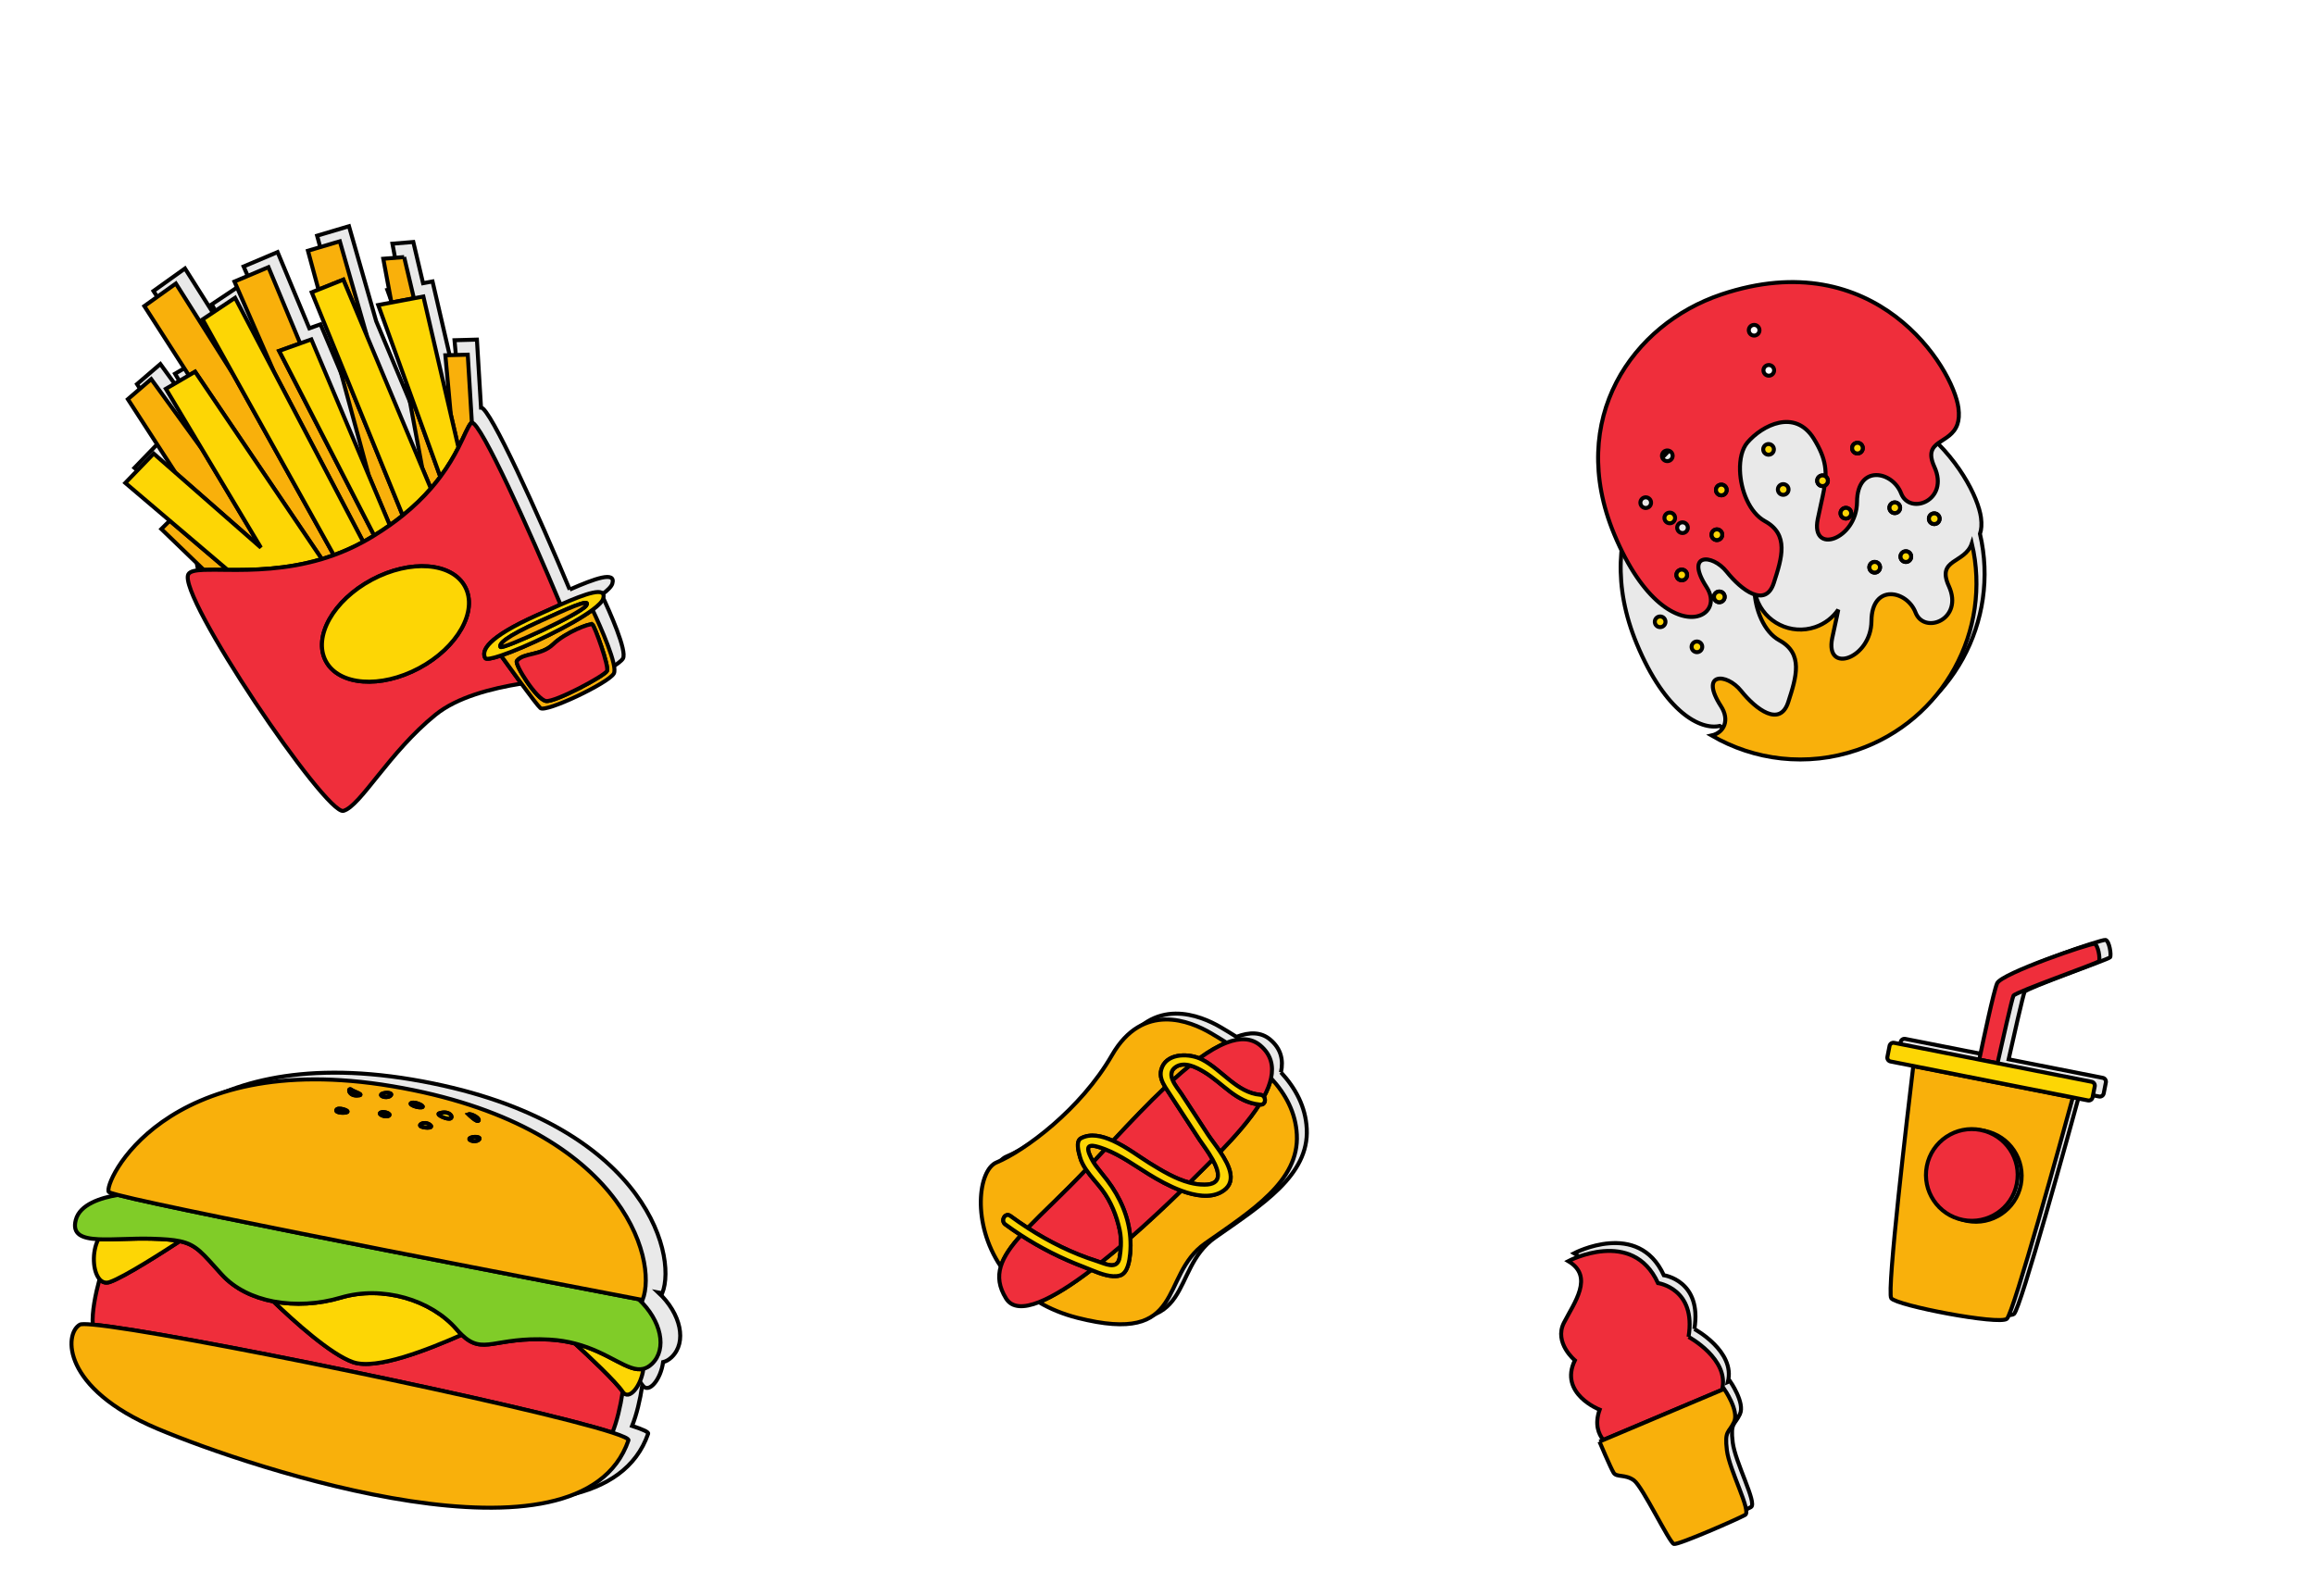 <svg width="580" height="400" xmlns="http://www.w3.org/2000/svg">
 <!-- Created with Method Draw - http://github.com/duopixel/Method-Draw/ -->

 <g>
  <title>background</title>
  <rect fill="none" id="canvas_background" height="402" width="582" y="-1" x="-1"/>
  <g display="none" overflow="visible" y="0" x="0" height="100%" width="100%" id="canvasGrid">
   <rect fill="url(#gridpattern)" stroke-width="0" y="0" x="0" height="100%" width="100%"/>
  </g>
 </g>
 <g>
  <title>Layer 1</title>

  <g stroke="null" transform="rotate(11.754 94.494,321.676) " id="svg_207">
   <path fill="#e9e9e9" fill-rule="nonzero" d="m52.404,365.824c25.399,5.003 111.603,15.008 116.221,-21.167c0.052,-0.406 -1.51,-0.765 -4.336,-1.078c0.532,-2.935 0.644,-6.7 0.437,-10.546l0.007,0.006c1.977,1.977 4.233,-2.233 3.906,-6.696c0.68,-0.324 1.292,-0.847 1.84,-1.645c3.049,-4.434 0.087,-11.148 -6.559,-15.184c0.65,-0.01 0.998,-0.016 0.998,-0.016c1.854,-10.752 -14.089,-41.895 -72.295,-39.67c-58.207,2.224 -65.993,38.928 -64.139,40.411c0.134,0.107 0.96,0.195 2.372,0.265c-4.072,1.573 -8.834,4.258 -9.045,8.262c-0.197,3.748 2.439,4.242 6.513,3.605c-0.96,3.508 0.282,8.17 2.332,9.736c-0.231,4.102 -0.182,8.5 0.665,11.493c-1.791,0.207 -2.889,0.431 -3.161,0.673c-3.464,3.078 -1.154,16.548 24.245,21.551" id="svg_201"/>
   <path fill="#ef2e3b" fill-rule="nonzero" d="m159.798,346.233c0.532,-2.934 0.644,-6.7 0.437,-10.546c-2.128,-2.122 -10.361,-7.134 -14.168,-9.404c-1.965,-0.095 -4.093,-0.019 -6.402,0.328c-13.779,2.067 -15.399,7.328 -21.803,3.306c-7.489,5.322 -19.106,13.07 -25.282,12.265c-5.902,-0.77 -16.594,-7.042 -22.622,-10.834c-5.175,0.085 -10.147,-1.134 -14.082,-3.996c-5.79,-4.211 -7.659,-5.991 -11.968,-6.008c-2.998,2.999 -11.742,11.625 -15.097,13.608c-0.95,0.562 -1.858,0.412 -2.649,-0.191c-0.231,4.101 -0.182,8.5 0.665,11.493c18.565,-2.143 111.691,-2.379 132.97,-0.021" id="svg_195"/>
   <path fill="#f9b00b" fill-rule="nonzero" d="m47.913,368.477c25.399,5.003 111.604,15.009 116.222,-21.167c0.051,-0.406 -1.51,-0.765 -4.336,-1.078c-21.279,-2.358 -114.405,-2.123 -132.97,0.021c-1.791,0.206 -2.889,0.431 -3.161,0.672c-3.463,3.078 -1.154,16.549 24.245,21.551" id="svg_194"/>
   <path fill="#fdd605" fill-rule="nonzero" d="m86.277,326.981c-4.988,2.686 -10.77,4.276 -16.319,4.367c6.027,3.791 16.72,10.064 22.622,10.834c6.176,0.805 17.793,-6.943 25.282,-12.265c-0.489,-0.307 -1.002,-0.661 -1.554,-1.082c-7.786,-5.932 -20.391,-7.044 -30.031,-1.854" id="svg_193"/>
   <path fill="#fdd605" fill-rule="nonzero" d="m28.812,334.952c3.355,-1.983 12.099,-10.609 15.097,-13.608c-1.761,-0.007 -3.928,0.279 -6.94,0.817c-4.858,0.868 -9.553,2.303 -13.137,2.864c-0.96,3.508 0.281,8.17 2.332,9.736c0.79,0.603 1.698,0.753 2.649,0.191" id="svg_168"/>
   <path fill="#fdd605" fill-rule="nonzero" d="m146.067,326.282c3.807,2.27 12.04,7.283 14.168,9.404l0.007,0.007c1.977,1.977 4.233,-2.233 3.906,-6.697c-3.584,1.711 -9.124,-2.282 -18.081,-2.714" id="svg_167"/>
   <path fill="#80cc28" fill-rule="nonzero" d="m36.969,322.161c3.012,-0.538 5.179,-0.824 6.94,-0.817c4.309,0.017 6.178,1.797 11.968,6.008c3.935,2.862 8.907,4.08 14.082,3.996c5.549,-0.091 11.331,-1.681 16.319,-4.367c9.64,-5.19 22.245,-4.078 30.031,1.854c0.552,0.421 1.065,0.775 1.554,1.082c6.404,4.022 8.024,-1.239 21.803,-3.306c2.309,-0.347 4.437,-0.423 6.402,-0.328c8.957,0.432 14.496,4.425 18.081,2.714c0.68,-0.324 1.292,-0.847 1.84,-1.645c3.049,-4.435 0.087,-11.149 -6.559,-15.184c-11.314,0.183 -115.872,1.849 -133.065,0.99c-4.072,1.573 -8.834,4.258 -9.045,8.262c-0.197,3.748 2.44,4.242 6.513,3.605c3.583,-0.56 8.279,-1.996 13.137,-2.864" id="svg_166"/>
   <path fill="#f9b00b" fill-rule="nonzero" d="m78.399,281.101c-0.463,0.463 -2.855,0.836 -2.78,0.092c0.092,-0.927 3.244,-0.556 2.78,-0.092zm-0.092,-5.654c0.742,0.371 3.893,0.556 1.668,1.112c-2.224,0.557 -2.78,-1.668 -1.668,-1.112zm7.851,-0.694c0.911,-0.57 2.735,-0.684 1.937,0.228c-0.797,0.912 -3.167,0.541 -1.937,-0.228zm2.599,5.164c-0.73,0.625 -2.959,0.207 -2.086,-0.417c0.73,-0.522 2.815,-0.209 2.086,0.417zm5.307,-4.47c0.927,-0.278 3.522,0.371 2.225,0.742c-1.298,0.37 -3.909,-0.236 -2.225,-0.742zm3.107,4.791c1.043,-0.927 3.012,-0.116 2.433,0.347c-0.579,0.464 -3.535,0.632 -2.433,-0.347zm3.845,-3.493c2.224,-1.298 3.707,0.092 3.058,0.649c-0.649,0.556 -3.883,-0.168 -3.058,-0.649zm10.033,-0.238c-0.255,0.637 -2.804,-1.02 -2.804,-1.02c0.637,-0.382 3.059,0.383 2.804,1.02zm0.96,4.777c-0.797,0.912 -3.167,0.541 -1.937,-0.228c0.911,-0.57 2.735,-0.684 1.937,0.228zm47.421,30.884c0.65,-0.011 0.998,-0.017 0.998,-0.017c1.854,-10.752 -14.089,-41.895 -72.296,-39.67c-58.207,2.224 -65.993,38.928 -64.139,40.411c0.134,0.107 0.96,0.194 2.372,0.265c17.193,0.86 121.751,-0.807 133.065,-0.99" id="svg_165"/>
   <path fill="#fdd605" fill-rule="nonzero" d="m79.975,276.559c2.225,-0.556 -0.927,-0.741 -1.668,-1.112c-1.112,-0.556 -0.556,1.669 1.668,1.112" id="svg_164"/>
   <path fill="#fdd605" fill-rule="nonzero" d="m96.288,276.189c1.297,-0.37 -1.298,-1.02 -2.225,-0.742c-1.685,0.505 0.927,1.112 2.225,0.742" id="svg_163"/>
   <path fill="#fdd605" fill-rule="nonzero" d="m88.094,274.981c0.798,-0.912 -1.026,-0.798 -1.937,-0.228c-1.23,0.769 1.14,1.14 1.937,0.228" id="svg_162"/>
   <path fill="#fdd605" fill-rule="nonzero" d="m112.007,281.284c0.798,-0.912 -1.026,-0.798 -1.937,-0.228c-1.23,0.769 1.14,1.14 1.937,0.228" id="svg_161"/>
   <path fill="#fdd605" fill-rule="nonzero" d="m104.073,277.394c0.649,-0.557 -0.834,-1.947 -3.058,-0.649c-0.824,0.481 2.41,1.205 3.058,0.649" id="svg_160"/>
   <path fill="#fdd605" fill-rule="nonzero" d="m86.671,279.5c-0.873,0.624 1.356,1.042 2.086,0.417c0.729,-0.626 -1.356,-0.939 -2.086,-0.417" id="svg_159"/>
   <path fill="#fdd605" fill-rule="nonzero" d="m111.048,276.507c0.255,-0.637 -2.166,-1.402 -2.804,-1.02c0,0 2.549,1.657 2.804,1.02" id="svg_158"/>
   <path fill="#fdd605" fill-rule="nonzero" d="m99.604,280.585c0.579,-0.464 -1.39,-1.274 -2.433,-0.347c-1.102,0.979 1.854,0.811 2.433,0.347" id="svg_157"/>
   <path fill="#fdd605" fill-rule="nonzero" d="m78.399,281.101c0.464,-0.464 -2.688,-0.834 -2.78,0.092c-0.075,0.743 2.317,0.37 2.78,-0.092" id="svg_156"/>
  </g>
  <g stroke="null" id="svg_208">
   <path fill="#e9e9e9" fill-rule="nonzero" d="m320.934,268.738c0.667,-3.117 -0.002,-5.938 -2.698,-8.212c-2.263,-1.91 -5.149,-1.953 -8.45,-0.685c-1.293,-0.823 -2.606,-1.618 -3.919,-2.39c-5.097,-2.998 -17.016,-7.995 -24.806,5.535c-7.79,13.531 -21.936,23.986 -28.906,26.856c-4.602,1.895 -6.252,15.228 1.062,26.075c-0.781,2.597 -0.445,5.169 1.33,8.025c1.483,2.385 4.441,2.412 8.231,0.927c2.754,1.633 5.959,2.983 9.673,3.925c27.471,6.97 20.296,-10.455 31.981,-18.656c11.685,-8.2 23.576,-15.581 22.961,-27.266c-0.292,-5.538 -2.795,-10.153 -6.459,-14.133" id="svg_198"/>
   <path fill="#f9b00b" fill-rule="nonzero" d="m275.825,287.633c-1.73,-0.563 -4.09,-1.266 -2.872,1.658c0.267,0.667 0.589,1.303 0.959,1.912c0.981,-1.052 1.971,-2.119 2.969,-3.191c-0.349,-0.134 -0.701,-0.263 -1.056,-0.379" id="svg_155"/>
   <path fill="#f9b00b" fill-rule="nonzero" d="m298.015,296.378c1.241,0.326 2.503,0.517 3.78,0.51c4.521,-0.024 3.72,-3.226 2.02,-6.297c-0.764,0.775 -1.526,1.54 -2.276,2.29c-0.986,0.986 -2.176,2.171 -3.525,3.497" id="svg_154"/>
   <path fill="#f9b00b" fill-rule="nonzero" d="m251.88,306.842c-1.262,-0.93 -0.037,-3.067 1.242,-2.124c1.426,1.051 2.886,2.058 4.375,3.021c3.843,-3.999 8.952,-8.647 14.62,-14.622c-0.679,-1.005 -1.238,-2.056 -1.536,-3.171c-0.308,-1.152 -1.15,-3.938 0.264,-4.687c2.35,-1.243 5.196,-0.636 8.001,0.643c4.365,-4.679 8.818,-9.376 13.117,-13.439c-0.824,-1.344 -1.462,-2.792 -1.017,-4.408c1.1,-4 6.322,-4.145 9.547,-2.833c2.406,-1.75 4.694,-3.1 6.811,-3.913c-1.294,-0.823 -2.606,-1.618 -3.919,-2.39c-5.097,-2.998 -17.016,-7.995 -24.806,5.535c-7.79,13.531 -21.936,23.986 -28.906,26.856c-4.602,1.895 -6.252,15.227 1.062,26.075c0.751,-2.496 2.537,-5.016 5.071,-7.83c-1.329,-0.864 -2.638,-1.766 -3.924,-2.713" id="svg_153"/>
   <path fill="#f9b00b" fill-rule="nonzero" d="m280.521,315.111c0.156,-0.937 0.263,-1.892 0.305,-2.849c-1.664,1.419 -3.342,2.807 -5.011,4.133c1.964,0.714 4.239,1.515 4.706,-1.284" id="svg_152"/>
   <path fill="#f9b00b" fill-rule="nonzero" d="m318.451,270.205c-0.319,1.493 -0.944,3.054 -1.802,4.656c0.554,0.75 0.258,2.062 -0.909,1.962c-0.076,-0.007 -0.149,-0.017 -0.223,-0.025c-2.467,3.905 -6.085,7.983 -9.818,11.858c2.417,3.597 4.399,7.844 0.189,10.126c-2.774,1.502 -6.451,0.899 -9.934,-0.393c-3.63,3.525 -8.087,7.732 -12.77,11.833c0.097,1.303 0.09,2.628 -0.04,3.972c-0.158,1.636 -0.572,4.908 -2.617,5.471c-2.088,0.574 -4.833,-0.467 -7.112,-1.401c-4.776,3.633 -9.358,6.598 -13.121,8.073c2.754,1.632 5.959,2.982 9.673,3.925c27.471,6.97 20.296,-10.455 31.981,-18.656c11.686,-8.2 23.576,-15.581 22.961,-27.266c-0.291,-5.538 -2.795,-10.154 -6.459,-14.134" id="svg_151"/>
   <path fill="#f9b00b" fill-rule="nonzero" d="m294.496,267.439c-1.263,0.889 -1.2,2.113 -0.687,3.311c1.477,-1.344 2.932,-2.6 4.353,-3.741c-1.266,-0.339 -2.568,-0.342 -3.666,0.43" id="svg_150"/>
   <path fill="#ef2e3b" fill-rule="nonzero" d="m298.015,296.378c1.349,-1.326 2.538,-2.51 3.525,-3.497c0.75,-0.75 1.512,-1.515 2.276,-2.29c-1.142,-2.062 -2.688,-4.065 -3.303,-5.007c-2.509,-3.85 -5.018,-7.699 -7.528,-11.549c-0.333,-0.51 -0.692,-1.033 -1.022,-1.573c-4.299,4.064 -8.752,8.76 -13.117,13.439c3.442,1.569 6.823,4.15 9.147,5.578c3.035,1.864 6.436,3.956 10.022,4.899" id="svg_149"/>
   <path fill="#ef2e3b" fill-rule="nonzero" d="m276.881,288.012c-0.998,1.072 -1.988,2.139 -2.969,3.191c0.174,0.288 0.356,0.571 0.554,0.846c0.949,1.295 1.997,2.5 2.964,3.779c3.235,4.276 5.367,9.157 5.756,14.395c4.683,-4.101 9.14,-8.308 12.77,-11.833c-3.062,-1.136 -5.974,-2.804 -7.991,-4.042c-3.558,-2.185 -7.141,-4.82 -11.083,-6.336" id="svg_148"/>
   <path fill="#ef2e3b" fill-rule="nonzero" d="m271.55,317.509c-5.552,-2.103 -10.8,-4.742 -15.746,-7.954c-2.534,2.814 -4.32,5.334 -5.071,7.83c-0.781,2.597 -0.445,5.169 1.33,8.024c1.483,2.385 4.441,2.412 8.231,0.927c3.763,-1.474 8.345,-4.439 13.121,-8.073c-0.671,-0.276 -1.305,-0.542 -1.866,-0.755" id="svg_147"/>
   <path fill="#ef2e3b" fill-rule="nonzero" d="m298.162,267.008c-1.421,1.141 -2.876,2.397 -4.353,3.741c0.555,1.295 1.634,2.557 2.136,3.327c2.231,3.422 4.461,6.844 6.691,10.265c0.734,1.127 1.945,2.651 3.064,4.315c3.732,-3.875 7.351,-7.953 9.818,-11.858c-5.913,-0.619 -9.085,-5.319 -13.9,-8.202c-0.957,-0.573 -2.189,-1.249 -3.456,-1.589" id="svg_146"/>
   <path fill="#ef2e3b" fill-rule="nonzero" d="m301.127,265.511c4.991,2.564 8.746,8.347 14.614,8.852c0.411,0.035 0.712,0.232 0.909,0.498c0.857,-1.602 1.482,-3.163 1.802,-4.656c0.666,-3.117 -0.002,-5.938 -2.698,-8.212c-2.263,-1.91 -5.149,-1.953 -8.45,-0.685c-2.117,0.813 -4.405,2.163 -6.811,3.913c0.222,0.09 0.434,0.187 0.635,0.29" id="svg_145"/>
   <path fill="#ef2e3b" fill-rule="nonzero" d="m275.815,316.395c1.669,-1.326 3.347,-2.714 5.011,-4.133c0.059,-1.343 -0.014,-2.692 -0.294,-4.005c-0.779,-3.649 -2.192,-7.174 -4.458,-10.17c-1.187,-1.569 -2.759,-3.197 -3.958,-4.971c-5.668,5.975 -10.777,10.624 -14.62,14.622c5.393,3.488 11.189,6.361 17.319,8.307c0.316,0.1 0.652,0.223 0.999,0.349" id="svg_144"/>
   <path fill="#fdd605" fill-rule="nonzero" d="m315.741,274.364c-5.867,-0.505 -9.622,-6.289 -14.614,-8.852c-0.201,-0.103 -0.413,-0.2 -0.635,-0.29c-3.225,-1.312 -8.447,-1.167 -9.547,2.833c-0.445,1.616 0.194,3.064 1.017,4.408c0.331,0.539 0.69,1.063 1.022,1.573c2.509,3.85 5.018,7.699 7.528,11.549c0.614,0.942 2.161,2.945 3.303,5.007c1.7,3.071 2.501,6.273 -2.02,6.297c-1.277,0.007 -2.54,-0.184 -3.78,-0.51c-3.586,-0.943 -6.987,-3.035 -10.022,-4.899c-2.324,-1.427 -5.705,-4.008 -9.147,-5.578c-2.805,-1.279 -5.651,-1.886 -8.001,-0.643c-1.414,0.748 -0.572,3.534 -0.264,4.687c0.298,1.115 0.858,2.166 1.536,3.171c1.198,1.774 2.77,3.402 3.958,4.971c2.266,2.996 3.679,6.52 4.458,10.17c0.28,1.313 0.353,2.662 0.294,4.005c-0.042,0.958 -0.149,1.913 -0.305,2.849c-0.467,2.799 -2.741,1.998 -4.706,1.284c-0.346,-0.126 -0.683,-0.249 -0.999,-0.349c-6.131,-1.946 -11.926,-4.819 -17.319,-8.307c-1.489,-0.963 -2.949,-1.97 -4.375,-3.021c-1.279,-0.942 -2.504,1.194 -1.242,2.124c1.286,0.947 2.595,1.85 3.924,2.713c4.946,3.212 10.194,5.851 15.746,7.954c0.561,0.213 1.194,0.479 1.866,0.755c2.279,0.934 5.024,1.976 7.112,1.401c2.046,-0.563 2.459,-3.835 2.617,-5.471c0.13,-1.344 0.137,-2.668 0.04,-3.972c-0.388,-5.238 -2.521,-10.119 -5.756,-14.395c-0.967,-1.279 -2.015,-2.484 -2.964,-3.779c-0.197,-0.274 -0.379,-0.558 -0.554,-0.846c-0.37,-0.609 -0.692,-1.245 -0.959,-1.912c-1.218,-2.924 1.142,-2.221 2.872,-1.658c0.356,0.116 0.707,0.244 1.056,0.379c3.942,1.516 7.525,4.151 11.083,6.336c2.017,1.239 4.929,2.906 7.991,4.042c3.483,1.292 7.16,1.895 9.934,0.393c4.211,-2.281 2.229,-6.529 -0.189,-10.126c-1.118,-1.664 -2.329,-3.189 -3.064,-4.315c-2.23,-3.422 -4.461,-6.844 -6.691,-10.265c-0.502,-0.771 -1.582,-2.033 -2.136,-3.327c-0.513,-1.197 -0.576,-2.422 0.687,-3.311c1.098,-0.772 2.399,-0.769 3.666,-0.43c1.267,0.34 2.498,1.016 3.456,1.589c4.816,2.883 7.987,7.583 13.9,8.202c0.074,0.008 0.148,0.018 0.223,0.025c1.167,0.1 1.463,-1.212 0.909,-1.962c-0.197,-0.266 -0.498,-0.463 -0.909,-0.498" id="svg_143"/>
  </g>
  <g stroke="null" transform="rotate(-28.151 88.04,124.906) " id="svg_209">
   <path fill="#e9e9e9" fill-rule="nonzero" d="m125.484,170.853c1.929,-20.125 3.928,-49.717 1.931,-50.7l7.129,-15.502l-5.022,-2.511l-5.797,13.693l7.89,-29.282l-2.302,-0.724l2.721,-10.262l-4.813,-2.092l-3.375,10.636l-3.217,-1.011l-2.991,20.581l-6.545,20.632l3.38,-35.655l5.216,-24.181l-8.161,-1.674l-2.27,9.826l-1.81,-0.201l-1.536,14.686l-7.518,32.549l3.404,-36.878l-2.94,-0.435l1.998,-20.594l-9.206,-0.837l-1.947,24.657l0.168,-20.995l-9.73,0.941l0.261,15.746l-1.935,-26.836l-9.625,1.256l1.644,20.573l-6.666,0.247l0.838,17.497l-2.93,-21.369l-7.533,1.674l1.83,21.883l-2.563,-6.817l-9.73,3.139l5.348,13.594l-2.837,0.844l4.535,14.044c-1.864,-0.904 -3.186,-1.312 -3.907,-0.862c-5.022,3.139 1.883,69.679 6.277,70.62c4.394,0.942 16.949,-7.533 31.701,-10.357c6.875,-1.316 15.385,0.776 22.641,3.258c0.522,3.618 1.052,6.965 1.318,7.675c0.628,1.674 17.996,2.511 20.297,1.046c1.83,-1.164 2.602,-11.844 2.841,-16.597c1.803,-0.267 3.112,-0.655 3.646,-1.189c2.4,-2.4 -3.278,-3.21 -10.106,-3.738" id="svg_200"/>
   <path fill="#f9b00b" fill-rule="nonzero" d="m110.67,90.903l5.216,-24.181l-8.161,-1.674l-2.27,9.827l6.664,0.74l-1.449,15.288" id="svg_190"/>
   <path fill="#f9b00b" fill-rule="nonzero" d="m110.245,130.634l3.591,-24.708l-6.545,20.632l-0.526,5.551c1.244,-0.472 2.398,-0.968 3.48,-1.476" id="svg_189"/>
   <path fill="#f9b00b" fill-rule="nonzero" d="m97.366,134.732l4.743,-45.372l-7.518,32.549l-1.242,13.455c1.4,-0.176 2.737,-0.389 4.017,-0.631" id="svg_188"/>
   <path fill="#f9b00b" fill-rule="nonzero" d="m87.01,135.878c0.571,-0.022 1.127,-0.055 1.681,-0.089l0.83,-52.013l5.534,0.82l1.999,-20.594l-9.207,-0.837l-1.946,24.657l-0.385,48.082c0.496,-0.005 0.991,-0.006 1.494,-0.025" id="svg_187"/>
   <path fill="#f9b00b" fill-rule="nonzero" d="m128.231,77.812l-4.812,-2.092l-3.375,10.636l5.466,1.718l2.721,-10.261" id="svg_186"/>
   <path fill="#f9b00b" fill-rule="nonzero" d="m45.278,108.356l-2.838,0.844l4.535,14.044c1.44,0.698 3.204,1.692 5.271,2.824l-6.968,-17.711" id="svg_185"/>
   <path fill="#f9b00b" fill-rule="nonzero" d="m123.419,122.382c0.069,-0.025 0.133,-0.012 0.194,0.018l7.129,-15.502l-5.022,-2.511l-5.797,13.693l-2.216,8.225c2.768,-1.928 4.545,-3.498 5.711,-3.922" id="svg_184"/>
   <path fill="#f9b00b" fill-rule="nonzero" d="m74.342,134.816c1.018,0.208 2.061,0.384 3.118,0.538l-0.861,-51.839l-1.935,-26.837l-9.625,1.256l1.644,20.573l1.809,-0.067l5.85,56.376" id="svg_183"/>
   <path fill="#f9b00b" fill-rule="nonzero" d="m60.854,96.251l-2.93,-21.369l-7.532,1.674l1.83,21.883l10.013,26.642l-1.38,-28.831" id="svg_182"/>
   <path fill="#fdd605" fill-rule="nonzero" d="m106.764,132.11l0.526,-5.551l3.38,-35.655l1.449,-15.288l-6.664,-0.74l-1.81,-0.201l-1.536,14.686l-4.743,45.372c3.573,-0.678 6.685,-1.593 9.398,-2.623" id="svg_181"/>
   <path fill="#fdd605" fill-rule="nonzero" d="m74.342,134.816l-5.85,-56.376l-1.809,0.067l-6.666,0.247l0.838,17.497l1.38,28.831l-10.013,-26.642l-2.562,-6.817l-9.73,3.139l5.349,13.595l6.968,17.711c5.429,2.972 12.936,6.872 22.095,8.749" id="svg_180"/>
   <path fill="#fdd605" fill-rule="nonzero" d="m88.691,135.789c1.622,-0.099 3.178,-0.24 4.659,-0.425l1.242,-13.455l3.404,-36.878l-2.94,-0.435l-5.534,-0.82l-0.83,52.013" id="svg_179"/>
   <path fill="#fdd605" fill-rule="nonzero" d="m117.708,126.304l2.216,-8.225l7.889,-29.282l-2.302,-0.724l-5.466,-1.718l-3.217,-1.011l-2.991,20.581l-3.591,24.708c3.069,-1.44 5.514,-2.973 7.463,-4.33" id="svg_178"/>
   <path fill="#fdd605" fill-rule="nonzero" d="m85.516,135.904l0.385,-48.082l0.168,-20.994l-9.73,0.941l0.261,15.746l0.861,51.839c2.571,0.375 5.259,0.577 8.056,0.55" id="svg_177"/>
   <path fill="#ef2e3b" fill-rule="nonzero" d="m82.93,170.404c-10.921,0 -19.774,-5.621 -19.774,-12.555c0,-6.934 8.853,-12.555 19.774,-12.555c10.92,0 19.773,5.621 19.773,12.555c0,6.934 -8.853,12.555 -19.773,12.555zm15.798,5.598c0,-2.093 2.753,-4.309 16.53,-3.348c2.116,0.148 4.324,0.284 6.425,0.447c1.929,-20.125 3.928,-49.717 1.931,-50.7c-0.062,-0.03 -0.125,-0.043 -0.194,-0.018c-1.166,0.424 -2.943,1.994 -5.711,3.922c-1.949,1.357 -4.394,2.89 -7.463,4.33c-1.082,0.508 -2.237,1.004 -3.48,1.476c-2.714,1.03 -5.826,1.945 -9.398,2.623c-1.28,0.243 -2.617,0.455 -4.017,0.631c-1.481,0.186 -3.037,0.327 -4.659,0.425c-0.554,0.034 -1.109,0.067 -1.681,0.089c-0.503,0.02 -0.998,0.021 -1.494,0.025c-2.797,0.027 -5.484,-0.174 -8.056,-0.55c-1.058,-0.154 -2.101,-0.33 -3.118,-0.538c-9.159,-1.876 -16.666,-5.777 -22.095,-8.749c-2.067,-1.132 -3.831,-2.126 -5.271,-2.824c-1.864,-0.904 -3.187,-1.312 -3.907,-0.862c-5.022,3.139 1.883,69.679 6.278,70.621c4.394,0.941 16.949,-7.533 31.701,-10.358c6.875,-1.316 15.385,0.776 22.641,3.258c-0.462,-3.201 -0.917,-6.607 -1.178,-8.596c-2.315,-0.39 -3.782,-0.842 -3.782,-1.305" id="svg_176"/>
   <path fill="#f9b00b" fill-rule="nonzero" d="m126.375,181.232c0.303,0.606 -1.211,11.204 -2.271,12.011c-1.06,0.807 -15.089,0.807 -17.007,-0.555c-1.918,-1.362 -2.687,-11.877 -1.716,-12.313c2.473,-1.111 5.854,1.766 9.992,0.606c4.138,-1.161 10.699,-0.353 11.001,0.252zm-23.866,-3.926c0.261,1.989 0.716,5.394 1.178,8.596c0.522,3.618 1.051,6.965 1.318,7.676c0.628,1.674 17.995,2.511 20.297,1.046c1.83,-1.164 2.601,-11.844 2.841,-16.597c-6.457,0.956 -19.263,0.354 -25.633,-0.72" id="svg_175"/>
   <path fill="#fdd605" fill-rule="nonzero" d="m102.703,157.849c0,-6.934 -8.853,-12.555 -19.773,-12.555c-10.921,0 -19.774,5.621 -19.774,12.555c0,6.934 8.853,12.555 19.774,12.555c10.92,0 19.773,-5.621 19.773,-12.555" id="svg_174"/>
   <path fill="#fdd605" fill-rule="nonzero" d="m127.235,176.334c-2.297,1.186 -23.842,-0.159 -23.819,-0.992c0.023,-0.833 2.032,-1.66 11.951,-1.003c6.478,0.429 14.165,0.808 11.868,1.994zm-5.553,-3.234c-2.1,-0.163 -4.308,-0.299 -6.425,-0.447c-13.777,-0.961 -16.53,1.255 -16.53,3.348c0,0.463 1.466,0.915 3.782,1.305c6.37,1.074 19.177,1.676 25.633,0.72c1.803,-0.267 3.113,-0.655 3.646,-1.189c2.4,-2.4 -3.278,-3.21 -10.106,-3.738" id="svg_173"/>
   <path fill="#f9b00b" fill-rule="nonzero" d="m115.367,174.34c-9.919,-0.657 -11.928,0.17 -11.951,1.003c-0.023,0.833 21.522,2.178 23.819,0.992c2.297,-1.186 -5.39,-1.565 -11.868,-1.994" id="svg_172"/>
   <path fill="#ef2e3b" fill-rule="nonzero" d="m115.374,180.98c-4.138,1.161 -7.519,-1.716 -9.992,-0.606c-0.971,0.436 -0.202,10.951 1.716,12.313c1.918,1.362 15.947,1.362 17.007,0.555c1.06,-0.807 2.574,-11.405 2.271,-12.011c-0.303,-0.606 -6.863,-1.413 -11.001,-0.252" id="svg_171"/>
  </g>
  <g transform="rotate(11.161 497.8,280.415) " stroke="null" id="svg_210">
   <path fill="#e9e9e9" fill-rule="nonzero" d="m473.857,269.456l4.799,0c0.833,11.04 4.368,56.788 5.846,58.143c1.681,1.541 27.881,1.401 29.422,-0.56c1.371,-1.745 4.736,-47.485 5.464,-57.583l4.901,0c0.541,0 0.984,-0.443 0.984,-0.983l0,-2.796c0,-0.541 -0.443,-0.984 -0.984,-0.984l-24.042,0c0.122,-4.982 0.428,-16.604 0.647,-17.373c0.28,-0.981 19.054,-12.049 19.334,-12.609c0.28,-0.56 -0.981,-4.063 -1.962,-4.063c-0.981,0 -21.436,11.769 -21.996,14.431c-0.457,2.172 -0.635,14.973 -0.685,19.614l-21.729,0c-0.541,0 -0.984,0.443 -0.984,0.984l0,2.796c0,0.541 0.443,0.983 0.984,0.983" id="svg_199"/>
   <path fill="#ef2e3b" fill-rule="nonzero" d="m498.348,248.824c0.28,-0.981 19.054,-12.049 19.334,-12.609c0.28,-0.56 -0.981,-4.063 -1.961,-4.063c-0.981,0 -21.436,11.769 -21.996,14.43c-0.457,2.172 -0.635,14.973 -0.684,19.615l4.661,0c0.122,-4.983 0.428,-16.604 0.647,-17.373" id="svg_192"/>
   <path fill="#f9b00b" fill-rule="nonzero" d="m497.836,283.464c6.345,0 11.489,5.144 11.489,11.489c0,6.345 -5.144,11.489 -11.489,11.489c-6.345,0 -11.489,-5.144 -11.489,-11.489c0,-6.345 5.143,-11.489 11.489,-11.489zm-14.851,45.674c1.681,1.541 27.881,1.401 29.422,-0.56c1.371,-1.745 4.736,-47.485 5.464,-57.583l-40.732,0c0.833,11.04 4.369,56.788 5.846,58.143" id="svg_191"/>
   <path fill="#fdd605" fill-rule="nonzero" d="m471.311,270.96l50.432,0c0.541,0 0.983,-0.443 0.983,-0.983l0,-2.796c0,-0.541 -0.443,-0.983 -0.983,-0.983l-24.042,0l-4.661,0l-21.73,0c-0.541,0 -0.983,0.442 -0.983,0.983l0,2.796c0,0.541 0.443,0.983 0.983,0.983" id="svg_170"/>
   <path fill="#ef2e3b" fill-rule="nonzero" d="m496.807,306.406c6.345,0 11.489,-5.144 11.489,-11.489c0,-6.345 -5.144,-11.489 -11.489,-11.489c-6.345,0 -11.489,5.144 -11.489,11.489c0,6.345 5.143,11.489 11.489,11.489" id="svg_169"/>
  </g>
  <g transform="rotate(-22.891 414.66,347.447) " stroke="null" id="svg_211">
   <path fill="#e9e9e9" fill-rule="nonzero" d="m429.331,338.021c6.566,-10.414 -1.811,-15.394 -1.811,-15.394c-0.453,-15.394 -18.564,-13.81 -18.564,-13.81c4.528,6.112 -2.717,10.187 -7.018,13.81c-4.302,3.622 -1.132,9.734 -1.132,9.734c-7.018,6.113 0.906,13.81 0.906,13.81c-2.621,2.87 -2.626,5.532 -2.104,7.345l-1.049,0c0,0 0,7.201 0.232,8.595c0.232,1.394 2.555,1.394 3.949,3.717c1.394,2.323 2.091,17.886 3.02,18.584c0.929,0.697 17.422,0.464 19.28,0.232c1.858,-0.232 0.697,-11.847 2.091,-16.725c1.394,-4.878 2.091,-3.717 4.414,-5.808c2.323,-2.091 0.929,-8.595 0.929,-8.595l-0.579,0c4.81,-6.322 -2.564,-15.495 -2.564,-15.495" id="svg_202"/>
   <path fill="#ef2e3b" fill-rule="nonzero" d="m427.221,339.268c6.565,-10.414 -1.811,-15.394 -1.811,-15.394c-0.453,-15.394 -18.564,-13.81 -18.564,-13.81c4.528,6.113 -2.717,10.187 -7.018,13.81c-4.301,3.622 -1.132,9.735 -1.132,9.735c-7.018,6.112 0.906,13.81 0.906,13.81c-2.621,2.87 -2.626,5.532 -2.104,7.345l32.287,0c4.811,-6.322 -2.563,-15.495 -2.563,-15.495" id="svg_196"/>
   <path fill="#f9b00b" fill-rule="nonzero" d="m396.449,354.763c0,0 0,7.201 0.232,8.595c0.232,1.394 2.555,1.394 3.949,3.717c1.394,2.323 2.091,17.887 3.02,18.583c0.929,0.697 17.422,0.465 19.28,0.232c1.858,-0.232 0.697,-11.847 2.091,-16.725c1.394,-4.878 2.091,-3.717 4.414,-5.808c2.323,-2.091 0.929,-8.595 0.929,-8.595l-0.579,0l-32.287,0l-1.048,0" id="svg_142"/>
  </g>
  <g stroke="null" transform="rotate(-18.876 449.942,130.299) " id="svg_212">
   <path fill="#e9e9e9" fill-rule="nonzero" d="m446.979,98.612c-23.491,-0.129 -46.811,16.941 -44.805,48.148c1.2,18.662 8.138,25.683 12.999,26.217c8.093,9.338 20.04,15.244 33.366,15.244c22.877,0 41.687,-17.406 43.915,-39.698c0.674,-0.876 1.219,-2.078 1.557,-3.77c2.007,-10.031 -6.241,-45.919 -47.033,-46.142" id="svg_197"/>
   <path fill="#f9b00b" fill-rule="nonzero" d="m480.838,158.386c0.891,9.139 -9.81,9.585 -10.033,3.567c-0.223,-6.019 -8.025,-10.477 -11.146,-1.56c-3.121,8.917 -15.381,8.917 -10.7,0.892c1.455,-2.493 2.736,-4.47 3.753,-6.271c-1.923,1.419 -4.3,2.259 -6.873,2.259c-6.402,0 -11.592,-5.189 -11.592,-11.591c0,-0.754 0.075,-1.491 0.212,-2.205c-1.452,4.72 -1.179,10.762 1.794,14.019c4.681,5.127 1.115,10.031 -2.898,15.381c-4.013,5.35 -8.248,-0.892 -10.254,-6.464c-2.006,-5.573 -8.471,-7.802 -6.019,2.006c0.986,3.943 -1.344,6.514 -4.611,6.155c8.093,9.338 20.04,15.244 33.366,15.244c22.877,0 41.689,-17.406 43.916,-39.698c-3.317,4.317 -9.661,0.67 -8.918,8.267" id="svg_141"/>
   <path fill="#ef2e3b" fill-rule="nonzero" d="m482.841,142.56c-0.736,0 -1.337,-0.599 -1.337,-1.337c0,-0.739 0.6,-1.338 1.337,-1.338c0.74,0 1.34,0.599 1.34,1.338c0,0.739 -0.6,1.337 -1.34,1.337zm-8.469,-5.796c-0.739,0 -1.337,-0.599 -1.337,-1.337c0,-0.739 0.599,-1.337 1.337,-1.337c0.739,0 1.338,0.599 1.338,1.337c0,0.739 -0.599,1.337 -1.338,1.337zm-1.337,12.483c-0.739,0 -1.338,-0.599 -1.338,-1.337c0,-0.739 0.599,-1.337 1.338,-1.337c0.739,0 1.337,0.599 1.337,1.337c0,0.739 -0.599,1.337 -1.337,1.337zm-2.675,-29.647c-0.739,0 -1.338,-0.599 -1.338,-1.338c0,-0.739 0.599,-1.337 1.338,-1.337c0.739,0 1.337,0.599 1.337,1.337c0,0.739 -0.599,1.338 -1.337,1.338zm-5.573,29.647c-0.739,0 -1.338,-0.599 -1.338,-1.337c0,-0.739 0.599,-1.337 1.338,-1.337c0.739,0 1.337,0.599 1.337,1.337c0,0.739 -0.599,1.337 -1.337,1.337zm-2.452,-15.157c-0.739,0 -1.337,-0.599 -1.337,-1.338c0,-0.739 0.599,-1.337 1.337,-1.337c0.739,0 1.338,0.599 1.338,1.337c0,0.739 -0.599,1.338 -1.338,1.338zm-2.898,-9.585c-0.739,0 -1.338,-0.599 -1.338,-1.338c0,-0.739 0.599,-1.337 1.338,-1.337c0.739,0 1.337,0.599 1.337,1.337c0,0.739 -0.599,1.338 -1.337,1.338zm-26.08,-7.356c0,-0.739 0.599,-1.337 1.337,-1.337c0.739,0 1.338,0.599 1.338,1.337c0,0.739 -0.599,1.338 -1.338,1.338c-0.739,0 -1.337,-0.599 -1.337,-1.338zm-3.344,11.592c-0.739,0 -1.337,-0.599 -1.337,-1.338c0,-0.739 0.599,-1.337 1.337,-1.337c0.739,0 1.338,0.599 1.338,1.337c0,0.739 -0.599,1.338 -1.338,1.338zm-4.458,14.935c-0.739,0 -1.337,-0.599 -1.337,-1.337c0,-0.739 0.599,-1.338 1.337,-1.338c0.739,0 1.338,0.599 1.338,1.338c0,0.739 -0.599,1.337 -1.338,1.337zm-0.892,-37.671c-0.739,0 -1.337,-0.599 -1.337,-1.337c0,-0.739 0.599,-1.338 1.337,-1.338c0.739,0 1.338,0.599 1.338,1.338c0,0.739 -0.599,1.337 -1.338,1.337zm-6.241,29.424c-0.739,0 -1.337,-0.599 -1.337,-1.337c0,-0.739 0.599,-1.338 1.337,-1.338c0.739,0 1.338,0.599 1.338,1.338c0,0.739 -0.599,1.337 -1.338,1.337zm4.012,-11.145c-0.739,0 -1.337,-0.599 -1.337,-1.338c0,-0.739 0.599,-1.337 1.337,-1.337c0.739,0 1.337,0.599 1.337,1.337c0,0.739 -0.599,1.338 -1.337,1.338zm-5.35,-10.254c0,0.739 -0.599,1.337 -1.337,1.337c-0.739,0 -1.338,-0.599 -1.338,-1.337c0,-0.739 0.599,-1.338 1.338,-1.338c0.739,0 1.337,0.599 1.337,1.338zm37.003,-32.099c0,-0.739 0.599,-1.338 1.338,-1.338c0.739,0 1.337,0.599 1.337,1.338c0,0.739 -0.599,1.337 -1.337,1.337c-0.739,0 -1.338,-0.599 -1.338,-1.337zm1.56,12.037c-0.739,0 -1.337,-0.599 -1.337,-1.338c0,-0.739 0.599,-1.337 1.337,-1.337c0.739,0 1.338,0.599 1.338,1.337c0,0.739 -0.599,1.338 -1.338,1.338zm-5.127,-23.183c-23.491,-0.129 -46.811,16.941 -44.805,48.148c1.2,18.662 8.138,25.683 12.999,26.217c3.267,0.359 5.597,-2.212 4.611,-6.155c-2.452,-9.808 4.012,-7.579 6.019,-2.006c2.006,5.573 6.241,11.814 10.254,6.464c4.012,-5.35 7.579,-10.254 2.898,-15.381c-2.974,-3.257 -3.246,-9.3 -1.794,-14.019c0.834,-2.711 2.235,-4.986 4.023,-6.043c4.904,-2.898 14.043,-4.235 16.05,4.458c1.383,5.992 0.435,9.125 -1.82,13.122c-1.017,1.802 -2.298,3.778 -3.753,6.271c-4.681,8.025 7.579,8.025 10.7,-0.892c3.121,-8.916 10.923,-4.458 11.146,1.56c0.223,6.019 10.924,5.573 10.033,-3.567c-0.744,-7.598 5.6,-3.951 8.918,-8.267c0.67,-0.876 1.219,-2.078 1.557,-3.77c2.007,-10.031 -6.241,-45.919 -47.034,-46.142" id="svg_140"/>
   <path fill="#fdd605" fill-rule="nonzero" d="m416.192,151.03c-0.739,0 -1.337,0.599 -1.337,1.337c0,0.739 0.599,1.338 1.337,1.338c0.739,0 1.337,-0.599 1.337,-1.338c0,-0.739 -0.599,-1.337 -1.337,-1.337" id="svg_139"/>
   <path fill="#fdd605" fill-rule="nonzero" d="m425.554,140.999c-0.739,0 -1.337,0.599 -1.337,1.338c0,0.739 0.599,1.337 1.337,1.337c0.739,0 1.338,-0.599 1.338,-1.337c0,-0.739 -0.599,-1.338 -1.338,-1.338" id="svg_138"/>
   <path fill="#fdd605" fill-rule="nonzero" d="m418.421,132.752c-0.739,0 -1.337,0.599 -1.337,1.338c0,0.739 0.599,1.337 1.337,1.337c0.739,0 1.338,-0.599 1.338,-1.337c0,-0.739 -0.599,-1.338 -1.338,-1.338" id="svg_137"/>
   <path fill="#fdd605" fill-rule="nonzero" d="m420.204,118.262c-0.739,0 -1.337,0.599 -1.337,1.338c0,0.739 0.599,1.337 1.337,1.337c0.739,0 1.338,-0.599 1.338,-1.337c0,-0.739 -0.599,-1.338 -1.338,-1.338" id="svg_136"/>
   <path fill="#fdd605" fill-rule="nonzero" d="m430.012,126.065c-0.739,0 -1.337,0.599 -1.337,1.337c0,0.739 0.599,1.338 1.337,1.338c0.739,0 1.338,-0.599 1.338,-1.338c0,-0.739 -0.599,-1.337 -1.338,-1.337" id="svg_135"/>
   <path fill="#fdd605" fill-rule="nonzero" d="m436.031,117.148c0,-0.739 -0.599,-1.337 -1.338,-1.337c-0.739,0 -1.337,0.599 -1.337,1.337c0,0.739 0.599,1.338 1.337,1.338c0.739,0 1.338,-0.599 1.338,-1.338" id="svg_134"/>
   <path fill="#fdd605" fill-rule="nonzero" d="m449.183,112.69c0.739,0 1.337,-0.599 1.337,-1.337c0,-0.739 -0.599,-1.338 -1.337,-1.338c-0.739,0 -1.338,0.599 -1.338,1.338c0,0.739 0.599,1.337 1.338,1.337" id="svg_133"/>
   <path fill="#fdd605" fill-rule="nonzero" d="m449.406,120.715c-0.739,0 -1.337,0.599 -1.337,1.337c0,0.739 0.599,1.338 1.337,1.338c0.739,0 1.338,-0.599 1.338,-1.338c0,-0.739 -0.599,-1.337 -1.338,-1.337" id="svg_132"/>
   <path fill="#fdd605" fill-rule="nonzero" d="m459.437,121.829c-0.739,0 -1.338,0.599 -1.338,1.337c0,0.739 0.599,1.338 1.338,1.338c0.739,0 1.337,-0.599 1.337,-1.338c0,-0.739 -0.599,-1.337 -1.337,-1.337" id="svg_131"/>
   <path fill="#fdd605" fill-rule="nonzero" d="m462.334,131.414c-0.739,0 -1.337,0.599 -1.337,1.337c0,0.739 0.599,1.338 1.337,1.338c0.739,0 1.338,-0.599 1.338,-1.338c0,-0.739 -0.599,-1.337 -1.338,-1.337" id="svg_130"/>
   <path fill="#fdd605" fill-rule="nonzero" d="m464.787,146.572c-0.739,0 -1.338,0.599 -1.338,1.337c0,0.739 0.599,1.337 1.338,1.337c0.739,0 1.337,-0.599 1.337,-1.337c0,-0.739 -0.599,-1.337 -1.337,-1.337" id="svg_129"/>
   <path fill="#fdd605" fill-rule="nonzero" d="m473.034,146.572c-0.739,0 -1.338,0.599 -1.338,1.337c0,0.739 0.599,1.337 1.338,1.337c0.739,0 1.337,-0.599 1.337,-1.337c0,-0.739 -0.599,-1.337 -1.337,-1.337" id="svg_128"/>
   <path fill="#fdd605" fill-rule="nonzero" d="m482.841,139.885c-0.736,0 -1.337,0.599 -1.337,1.338c0,0.739 0.6,1.337 1.337,1.337c0.74,0 1.34,-0.599 1.34,-1.337c0,-0.739 -0.6,-1.338 -1.34,-1.338" id="svg_127"/>
   <path fill="#fdd605" fill-rule="nonzero" d="m474.371,134.089c-0.739,0 -1.337,0.599 -1.337,1.337c0,0.739 0.599,1.337 1.337,1.337c0.739,0 1.338,-0.599 1.338,-1.337c0,-0.739 -0.599,-1.337 -1.338,-1.337" id="svg_126"/>
   <path fill="#fdd605" fill-rule="nonzero" d="m470.359,116.925c-0.739,0 -1.338,0.599 -1.338,1.337c0,0.739 0.599,1.338 1.338,1.338c0.739,0 1.337,-0.599 1.337,-1.338c0,-0.739 -0.599,-1.337 -1.337,-1.337" id="svg_125"/>
   <path fill="#fdd605" fill-rule="nonzero" d="m408.167,143.451c0,0.739 0.599,1.337 1.338,1.337c0.739,0 1.337,-0.599 1.337,-1.337c0,-0.739 -0.599,-1.338 -1.337,-1.338c-0.739,0 -1.338,0.599 -1.338,1.338" id="svg_124"/>
  </g>
 </g>
</svg>